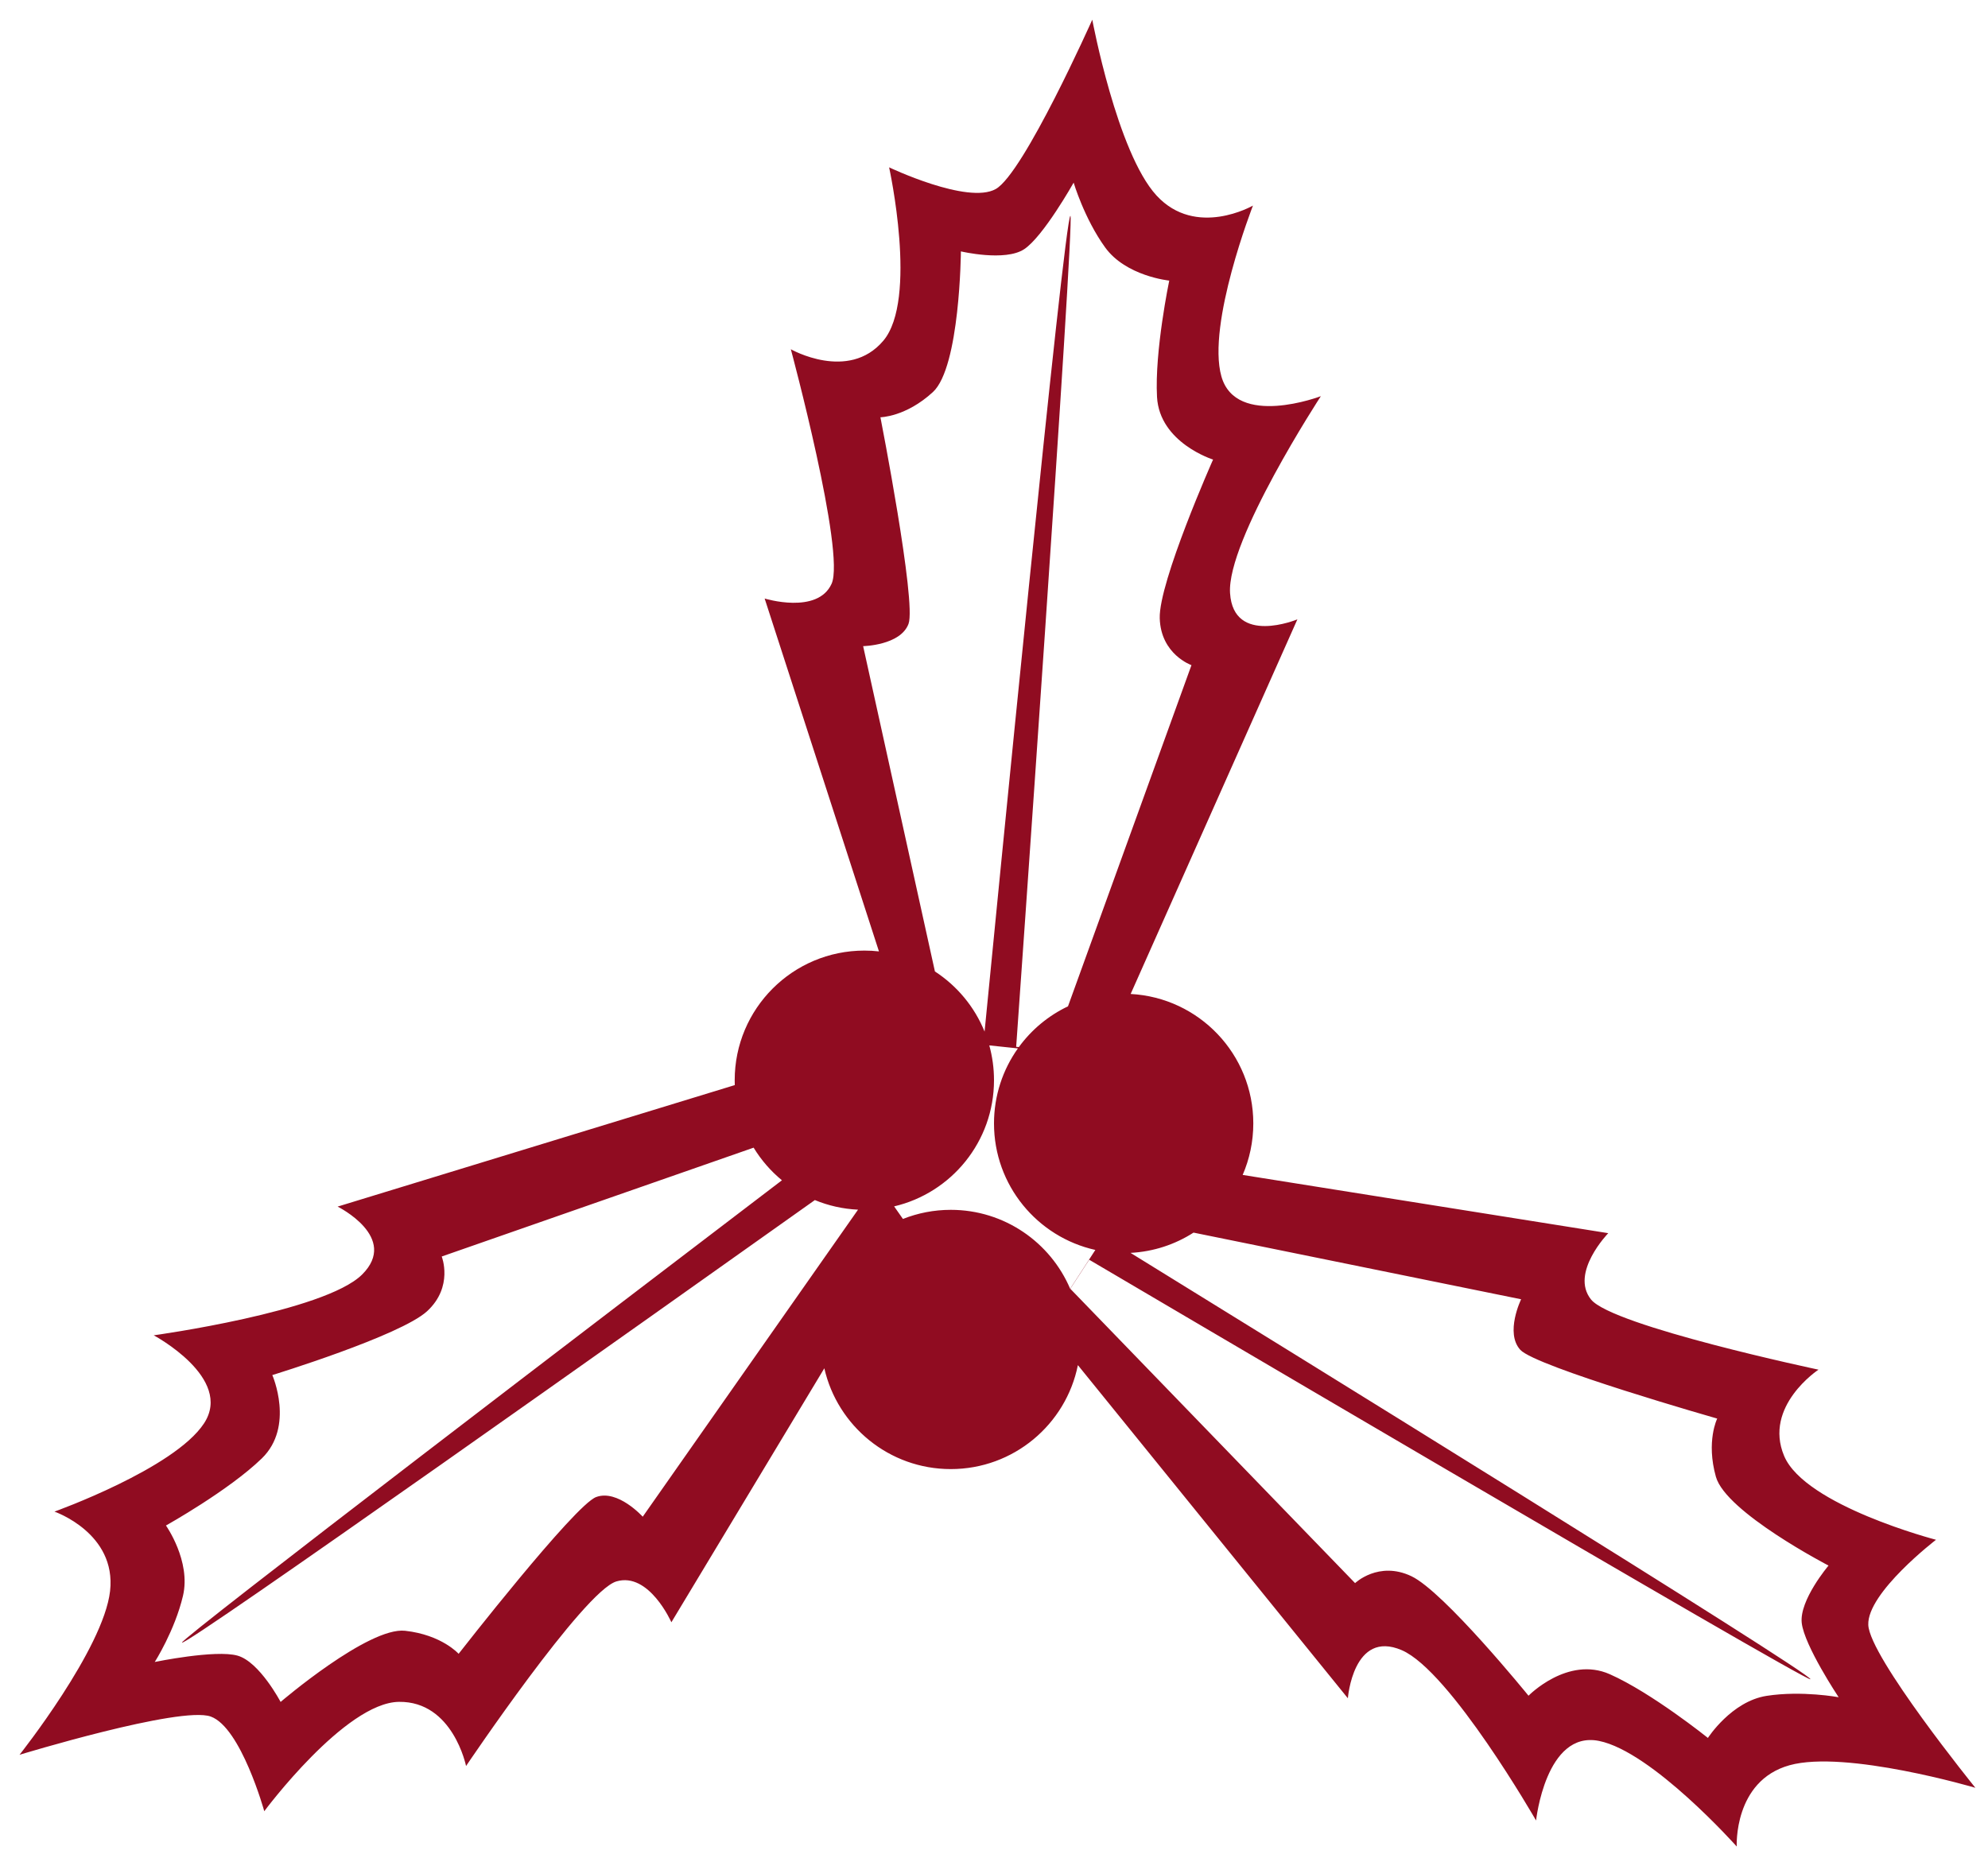 <?xml version="1.0" encoding="UTF-8" standalone="no"?>
<svg width="46px" height="43px" viewBox="0 0 46 43" version="1.1" xmlns="http://www.w3.org/2000/svg" xmlns:xlink="http://www.w3.org/1999/xlink" xmlns:sketch="http://www.bohemiancoding.com/sketch/ns">
    <!-- Generator: Sketch 3.1.1 (8761) - http://www.bohemiancoding.com/sketch -->
    <title>mistletoe_L</title>
    <desc>Created with Sketch.</desc>
    <defs></defs>
    <g id="Page-1" stroke="none" stroke-width="1" fill="none" fill-rule="evenodd" sketch:type="MSPage">
        <g id="line-icons" sketch:type="MSLayerGroup" transform="translate(-501, -2)" fill="#900C21">
            <g id="row-1-line-icons" transform="translate(1, 0)" sketch:type="MSShapeGroup">
                <path d="M523.553,26.264 L522.891,26.194 C522.962,26.451 523,26.721 523,27 C523,28.42 522.014,29.609 520.689,29.92 L520.893,30.211 L520.893,30.211 C521.235,30.075 521.609,30 522,30 C523.24,30 524.305,30.753 524.762,31.826 L525.345,30.928 C524.003,30.629 523,29.432 523,28 C523,27.353 523.205,26.754 523.553,26.264 Z M526.162,25.004 L530.02,16.334 C530.02,16.334 528.541,16.95 528.462,15.728 C528.382,14.507 530.563,11.169 530.563,11.169 C530.563,11.169 528.601,11.918 528.261,10.709 C527.922,9.5 528.992,6.758 528.992,6.758 C528.992,6.758 527.674,7.518 526.76,6.524 C525.847,5.529 525.274,2.456 525.274,2.456 C525.274,2.456 523.689,6.011 523.04,6.375 C522.39,6.739 520.573,5.873 520.573,5.873 C520.573,5.873 521.246,8.934 520.438,9.887 C519.631,10.84 518.299,10.083 518.299,10.083 C518.299,10.083 519.567,14.793 519.242,15.511 C518.916,16.229 517.693,15.852 517.693,15.852 L520.338,24.019 L520.338,24.019 C520.227,24.006 520.114,24 520,24 C518.343,24 517,25.343 517,27 C517,27.038 517.001,27.076 517.002,27.113 L507.812,29.925 C507.812,29.925 509.247,30.637 508.377,31.499 C507.507,32.36 503.557,32.904 503.557,32.904 C503.557,32.904 505.41,33.893 504.72,34.943 C504.031,35.992 501.26,36.984 501.26,36.984 C501.26,36.984 502.698,37.48 502.547,38.822 C502.395,40.163 500.452,42.612 500.452,42.612 C500.452,42.612 504.175,41.476 504.876,41.727 C505.577,41.979 506.115,43.918 506.115,43.918 C506.115,43.918 507.984,41.402 509.232,41.387 C510.481,41.371 510.784,42.872 510.784,42.872 C510.784,42.872 513.507,38.826 514.262,38.6 C515.018,38.374 515.535,39.545 515.535,39.545 L519.074,33.667 C519.378,35.003 520.573,36 522,36 C523.453,36 524.665,34.967 524.941,33.594 L531.188,41.304 C531.188,41.304 531.31,39.707 532.435,40.191 C533.559,40.675 535.543,44.133 535.543,44.133 C535.543,44.133 535.766,42.044 536.998,42.291 C538.229,42.538 540.186,44.735 540.186,44.735 C540.186,44.735 540.108,43.216 541.408,42.854 C542.709,42.492 545.708,43.376 545.708,43.376 C545.708,43.376 543.259,40.35 543.23,39.606 C543.2,38.861 544.797,37.636 544.797,37.636 C544.797,37.636 541.764,36.846 541.282,35.694 C540.799,34.542 542.078,33.699 542.078,33.699 C542.078,33.699 537.307,32.69 536.814,32.074 C536.322,31.459 537.213,30.54 537.213,30.54 L528.754,29.192 C528.912,28.826 529,28.423 529,28 C529,26.398 527.744,25.089 526.162,25.004 Z M524.712,25.29 L527.569,17.394 C527.569,17.394 526.86,17.147 526.835,16.309 C526.81,15.471 528.069,12.636 528.069,12.636 C528.069,12.636 526.831,12.25 526.772,11.187 C526.714,10.125 527.055,8.494 527.055,8.494 C527.055,8.494 526.052,8.394 525.57,7.724 C525.088,7.055 524.843,6.227 524.843,6.227 C524.843,6.227 524.14,7.477 523.697,7.768 C523.255,8.059 522.234,7.818 522.234,7.818 C522.234,7.818 522.214,10.494 521.587,11.073 C520.959,11.651 520.372,11.657 520.372,11.657 C520.372,11.657 521.21,15.941 521.022,16.439 C520.835,16.938 519.972,16.954 519.972,16.954 L521.633,24.483 L521.633,24.483 C522.145,24.816 522.55,25.301 522.782,25.875 C523.01,23.539 524.631,6.981 524.768,6.996 C524.875,7.007 523.513,26.227 523.513,26.227 L523.575,26.233 C523.868,25.831 524.259,25.505 524.712,25.29 Z M527.617,30.527 L535.197,32.07 C535.197,32.07 534.819,32.846 535.178,33.24 C535.537,33.633 539.734,34.831 539.734,34.831 C539.734,34.831 539.473,35.357 539.704,36.178 C539.934,37 542.31,38.233 542.31,38.233 C542.31,38.233 541.632,39.033 541.69,39.56 C541.749,40.086 542.544,41.28 542.544,41.28 C542.544,41.28 541.695,41.122 540.879,41.248 C540.064,41.374 539.519,42.222 539.519,42.222 C539.519,42.222 538.22,41.178 537.248,40.747 C536.275,40.317 535.368,41.245 535.368,41.245 C535.368,41.245 533.414,38.836 532.656,38.478 C531.898,38.119 531.355,38.639 531.355,38.639 L524.766,31.827 L525.203,31.155 C525.203,31.155 541.834,40.955 541.892,40.864 C541.964,40.755 529.131,32.829 526.159,30.996 C526.694,30.968 527.193,30.8 527.617,30.527 Z M519.854,29.996 L514.872,37.102 C514.872,37.102 514.294,36.462 513.794,36.647 C513.295,36.832 510.612,40.275 510.612,40.275 C510.612,40.275 510.222,39.836 509.374,39.742 C508.526,39.648 506.493,41.389 506.493,41.389 C506.493,41.389 506.005,40.46 505.495,40.317 C504.985,40.174 503.581,40.464 503.581,40.464 C503.581,40.464 504.045,39.736 504.234,38.933 C504.423,38.129 503.84,37.306 503.84,37.306 C503.84,37.306 505.295,36.494 506.058,35.753 C506.822,35.012 506.301,33.824 506.301,33.824 C506.301,33.824 509.266,32.914 509.883,32.346 C510.499,31.777 510.221,31.08 510.221,31.08 L517.438,28.561 C517.613,28.848 517.834,29.103 518.093,29.316 C514.292,32.212 504.159,39.944 504.21,40.016 C504.281,40.117 515.224,32.353 518.855,29.774 C519.165,29.902 519.501,29.98 519.854,29.996 L519.854,29.996 Z" id="mistletoe_L"></path>
            </g>
        </g>
    </g>
</svg>
